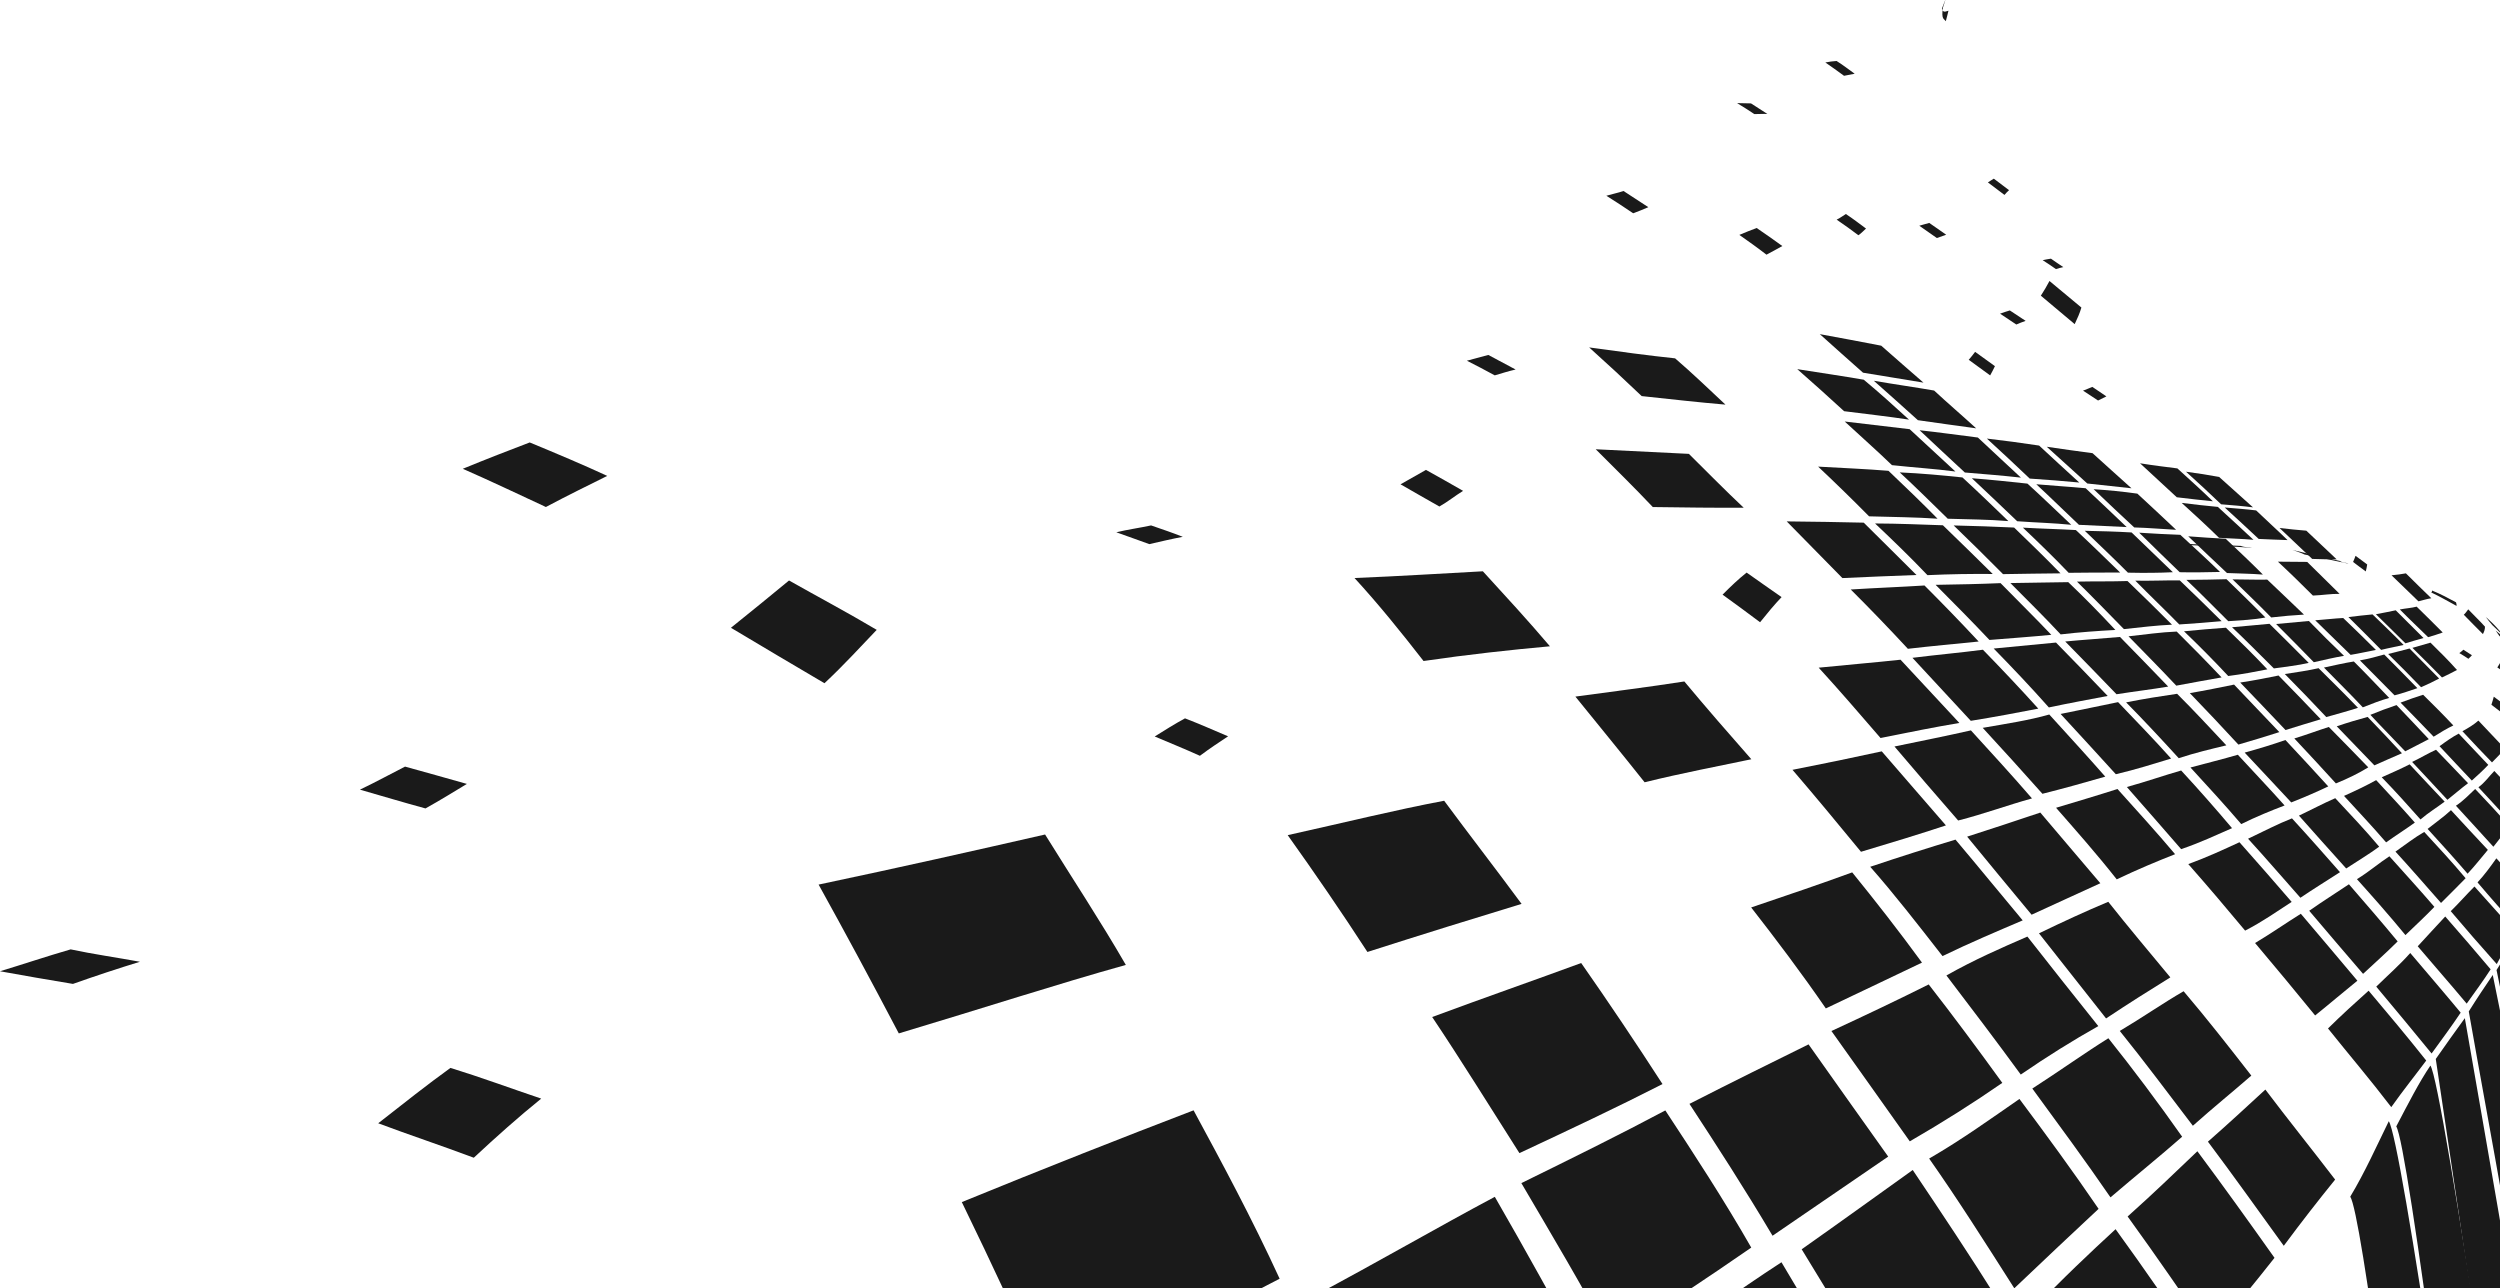 <svg width="458" height="236" viewBox="0 0 458 236" fill="none" xmlns="http://www.w3.org/2000/svg">
<g clip-path="url(#clip0_322_1576)">
<path fill-rule="evenodd" clip-rule="evenodd" d="M356.473 3.889C356.127 3.393 355.626 3.573 355.938 1.425C357.105 -2.095 355.619 2.086 355.757 1.488C355.929 2.526 356.566 2.021 356.956 1.965C356.836 2.43 356.675 3.182 356.473 3.889Z" fill="#1A1A1A"/>
<path fill-rule="evenodd" clip-rule="evenodd" d="M430.568 219.229C433.266 214.742 435.467 209.807 437.627 205.405C438.775 207.178 442.067 226.58 446.614 257H436.776C433.796 234.669 431.581 220.821 430.568 219.229Z" fill="#1A1A1A"/>
<path fill-rule="evenodd" clip-rule="evenodd" d="M438.994 206.358C441.175 202.192 443.202 198.225 445.252 195.212C446.368 196.828 450.351 220.609 455.827 257H446.934C442.955 227.129 440.062 208.068 438.994 206.358Z" fill="#1A1A1A"/>
<path fill-rule="evenodd" clip-rule="evenodd" d="M446.233 194.002C448.072 191.382 449.826 188.894 451.559 186.528C453.611 198.4 455.689 210.116 457.683 221.759C459.712 233.582 461.713 245.346 463.662 256.975L463.531 256.998H455.537C452.557 236.307 449.393 215.237 446.233 194V194.002Z" fill="#1A1A1A"/>
<path fill-rule="evenodd" clip-rule="evenodd" d="M452.28 185.297C453.815 182.846 455.279 180.667 456.673 178.614C459.315 191.647 461.953 204.538 464.493 217.181C467.057 229.953 469.574 242.578 472 254.958V255.465C469.696 255.9 467.328 256.332 464.896 256.726C462.913 245.005 460.815 233.1 458.699 221.092C456.62 209.287 454.406 197.368 452.28 185.297Z" fill="#1A1A1A"/>
<path fill-rule="evenodd" clip-rule="evenodd" d="M457.366 177.704C458.679 175.741 459.714 173.76 460.628 171.656C463.844 185.67 467.097 199.561 470.107 213.234L472 221.831V249.532C469.852 238.717 467.621 227.746 465.368 216.661C462.769 203.866 460.082 190.827 457.364 177.706L457.366 177.704Z" fill="#1A1A1A"/>
<path fill-rule="evenodd" clip-rule="evenodd" d="M372.449 239.917C377.849 234.24 382.859 229.534 387.573 225.188C392.899 232.53 397.834 239.657 403.042 247.556C400.714 250.409 398.337 253.613 395.849 257.002H383.126C379.54 251.139 375.983 245.471 372.449 239.917Z" fill="#1A1A1A"/>
<path fill-rule="evenodd" clip-rule="evenodd" d="M389.782 222.86C394.452 218.689 398.566 214.724 402.56 210.908C407.228 217.168 412.019 223.846 416.689 230.433C413.124 234.992 409.188 239.655 405.14 244.806C399.994 237.361 395.065 230.144 389.782 222.86Z" fill="#1A1A1A"/>
<path fill-rule="evenodd" clip-rule="evenodd" d="M404.493 209.153C408.177 205.927 411.708 202.651 415.014 199.609C419.153 205.092 423.446 210.419 427.796 216.102C424.767 219.841 421.679 223.788 418.387 228.229C413.751 221.835 409.064 215.239 404.492 209.153H404.493Z" fill="#1A1A1A"/>
<path fill-rule="evenodd" clip-rule="evenodd" d="M426.49 188.415C429.024 185.903 431.519 183.662 433.929 181.496C437.346 185.542 441.078 189.993 444.484 194.296C442.554 196.893 440.313 199.666 438.079 202.826C434.2 197.745 430.411 193.314 426.49 188.415Z" fill="#1A1A1A"/>
<path fill-rule="evenodd" clip-rule="evenodd" d="M435.33 180.752C437.483 178.643 439.663 176.729 441.557 174.591C444.613 178.197 447.817 181.913 450.795 185.519C449.171 187.955 447.36 190.396 445.469 192.998C442.165 188.946 438.643 184.719 435.33 180.752Z" fill="#1A1A1A"/>
<path fill-rule="evenodd" clip-rule="evenodd" d="M442.929 173.359C444.68 171.422 446.359 169.658 447.966 167.904C450.759 171.084 453.639 174.444 456.286 177.577C455.003 179.587 453.488 181.624 451.9 183.866C448.925 180.298 445.776 176.725 442.927 173.359H442.929Z" fill="#1A1A1A"/>
<path fill-rule="evenodd" clip-rule="evenodd" d="M448.977 166.927C450.507 165.425 451.868 163.861 453.321 162.411C455.74 165.136 458.291 167.928 460.714 170.652C459.694 172.615 458.502 174.544 457.406 176.618C454.597 173.462 451.667 170.116 448.977 166.927Z" fill="#1A1A1A"/>
<path fill-rule="evenodd" clip-rule="evenodd" d="M453.885 161.653C455.164 160.273 456.329 158.672 457.333 157.245C459.585 159.676 461.702 162.07 464.108 164.658C463.119 166.402 462.12 168.051 461.062 169.842C458.697 167.202 456.253 164.463 453.883 161.653H453.885Z" fill="#1A1A1A"/>
<path fill-rule="evenodd" clip-rule="evenodd" d="M457.979 156.122C459.067 154.853 460.002 153.649 460.978 152.406C463.067 154.672 465.128 157.004 466.932 158.99C466.331 160.559 465.514 162.032 464.852 163.719C462.608 161.187 460.28 158.582 457.977 156.122H457.979Z" fill="#1A1A1A"/>
<path fill-rule="evenodd" clip-rule="evenodd" d="M449.942 110.341C448.462 109.545 447.072 108.796 445.548 108.185C445.549 108.404 445.504 108.536 445.366 108.521C446.985 109.28 448.7 110.283 450.046 111.004C450.04 110.71 450.04 110.625 449.942 110.341Z" fill="#1A1A1A"/>
<path fill-rule="evenodd" clip-rule="evenodd" d="M459.923 118.001C459.059 117.1 458.154 116.271 457.205 115.527C457.446 115.863 457.689 116.215 457.883 116.499C458.932 117.432 459.934 118.299 460.894 119.191C460.554 118.817 460.358 118.537 459.923 118.001Z" fill="#1A1A1A"/>
<path fill-rule="evenodd" clip-rule="evenodd" d="M301.055 248.589C310.195 242.434 318.108 236.603 326.366 231.244C331.291 239.604 336.409 247.869 341.579 257.002H305.553C304.067 254.167 302.568 251.363 301.055 248.589Z" fill="#1A1A1A"/>
<path fill-rule="evenodd" clip-rule="evenodd" d="M330.068 228.869C337.331 223.747 344.125 218.841 350.413 214.344C355.686 222.197 360.908 230.021 366.108 238.329C360.004 243.983 353.757 250.277 346.617 256.39C341.142 246.764 335.452 237.779 330.068 228.869Z" fill="#1A1A1A"/>
<path fill-rule="evenodd" clip-rule="evenodd" d="M353.421 212.248C359.446 208.759 364.777 204.912 369.961 201.329C374.744 207.736 379.685 214.453 384.461 221.461C379.598 226.02 374.61 230.673 369.019 236.011C363.692 227.65 358.713 219.774 353.421 212.248Z" fill="#1A1A1A"/>
<path fill-rule="evenodd" clip-rule="evenodd" d="M372.321 199.424C377.315 196.207 381.867 192.946 386.253 190.206C390.642 195.69 395.313 201.907 399.771 208.249C395.689 211.836 391.337 215.338 386.641 219.357C382.045 212.662 377.137 206.008 372.321 199.424Z" fill="#1A1A1A"/>
<path fill-rule="evenodd" clip-rule="evenodd" d="M388.344 188.87C392.521 186.391 396.296 183.751 400.039 181.595C404.202 186.49 408.192 191.58 412.443 197.05C409.101 199.964 405.423 202.936 401.732 206.239C397.319 200.448 392.745 194.314 388.344 188.87Z" fill="#1A1A1A"/>
<path fill-rule="evenodd" clip-rule="evenodd" d="M438.128 105.394C439.099 105.294 439.977 105.19 440.761 105.038C442.369 106.622 443.844 108.099 445.419 109.601C444.633 109.709 443.893 109.966 443.058 110.161C441.436 108.629 439.87 107.037 438.128 105.394Z" fill="#1A1A1A"/>
<path fill-rule="evenodd" clip-rule="evenodd" d="M413.129 172.762C416.085 170.994 418.761 169.121 421.512 167.402C424.92 171.454 428.429 175.526 431.873 179.666C429.418 181.644 426.872 183.832 424.132 186.031C420.505 181.568 416.867 177.202 413.129 172.762Z" fill="#1A1A1A"/>
<path fill-rule="evenodd" clip-rule="evenodd" d="M423.047 166.852C425.498 165.131 427.972 163.582 430.323 161.998C433.25 165.373 436.311 168.903 439.249 172.467C437.249 174.463 435.125 176.353 432.914 178.41C429.668 174.656 426.362 170.747 423.047 166.852Z" fill="#1A1A1A"/>
<path fill-rule="evenodd" clip-rule="evenodd" d="M431.788 161.061C433.996 159.719 435.774 158.15 437.738 156.872C440.527 159.985 443.341 163.065 445.979 166.137C444.372 167.819 442.588 169.463 440.676 171.306C437.636 167.601 434.669 164.268 431.79 161.061H431.788Z" fill="#1A1A1A"/>
<path fill-rule="evenodd" clip-rule="evenodd" d="M438.848 156.018C440.688 154.728 442.359 153.421 444.116 152.412C446.552 155.052 449.113 157.8 451.702 160.889C450.301 162.345 448.833 163.766 447.195 165.42C444.504 162.372 441.637 159.06 438.848 156.018Z" fill="#1A1A1A"/>
<path fill-rule="evenodd" clip-rule="evenodd" d="M444.737 151.857C446.275 150.635 447.752 149.606 449.019 148.421C451.251 150.839 453.554 153.345 455.776 155.7C454.617 157.069 453.448 158.582 452.062 160.064C449.632 157.22 447.175 154.539 444.737 151.856V151.857Z" fill="#1A1A1A"/>
<path fill-rule="evenodd" clip-rule="evenodd" d="M449.925 147.61C451.276 146.729 452.367 145.554 453.452 144.544C455.581 146.762 457.729 149.095 459.845 151.469C458.711 152.498 457.829 153.873 456.785 155.124C454.561 152.656 452.155 150.048 449.925 147.612V147.61Z" fill="#1A1A1A"/>
<path fill-rule="evenodd" clip-rule="evenodd" d="M454.047 144.227C455.225 143.369 455.994 142.226 456.959 141.245C458.781 143.141 460.667 145.16 462.412 147.085C461.552 148.161 460.792 149.364 459.924 150.606C457.966 148.473 456.023 146.336 454.047 144.227Z" fill="#1A1A1A"/>
<path fill-rule="evenodd" clip-rule="evenodd" d="M457.418 114.991C456.748 114.252 456.039 113.597 455.38 113.01C455.808 113.564 456.191 114.09 456.618 114.545C457.425 115.294 458.236 116.105 458.951 116.753C458.374 116.109 457.944 115.621 457.416 114.991H457.418Z" fill="#1A1A1A"/>
<path fill-rule="evenodd" clip-rule="evenodd" d="M149.97 162.056C164.871 158.917 178.564 155.824 191.46 152.881C196.43 160.9 201.503 168.558 206.254 176.776C193.744 180.259 179.943 184.748 164.661 189.32C159.689 179.856 154.87 170.904 149.968 162.056H149.97Z" fill="#1A1A1A"/>
<path fill-rule="evenodd" clip-rule="evenodd" d="M235.906 153C246.309 150.693 255.461 148.418 264.57 146.697C269.038 152.749 273.903 159.019 278.753 165.591C269.865 168.293 260.537 171.193 250.511 174.401C245.841 167.193 240.756 159.79 235.906 152.999V153Z" fill="#1A1A1A"/>
<path fill-rule="evenodd" clip-rule="evenodd" d="M248.144 105.892C256.43 105.56 264.181 105.058 271.661 104.661C275.869 109.258 279.988 113.741 283.947 118.4C276.693 119.059 268.988 119.897 260.792 121.096C256.702 115.845 252.619 110.76 248.144 105.892Z" fill="#1A1A1A"/>
<path fill-rule="evenodd" clip-rule="evenodd" d="M240.4 237.598C252.594 231.11 263.338 224.855 273.849 219.258C279.364 228.803 285.012 239.068 290.634 249.313C287.193 251.859 283.691 254.413 280.1 257H249.865C246.662 250.37 243.514 243.925 240.4 237.598Z" fill="#1A1A1A"/>
<path fill-rule="evenodd" clip-rule="evenodd" d="M278.713 216.746C288.23 212.073 297.016 207.732 305.087 203.429C310.288 211.329 315.827 219.808 320.83 228.557C312.968 234.007 304.51 239.599 295.21 245.622C289.838 235.532 284.229 226.159 278.713 216.746Z" fill="#1A1A1A"/>
<path fill-rule="evenodd" clip-rule="evenodd" d="M309.505 202.23C317.368 198.207 324.534 194.69 331.327 191.329C336.011 197.989 340.952 204.879 345.918 211.887C339.395 216.333 332.253 221.233 324.731 226.388C319.571 217.692 314.593 210 309.505 202.228V202.23Z" fill="#1A1A1A"/>
<path fill-rule="evenodd" clip-rule="evenodd" d="M335.517 188.879C341.795 185.983 347.723 183.159 353.338 180.349C357.818 186.093 362.318 192.155 366.823 198.382C361.508 202.064 355.947 205.582 349.875 209.094C345.17 202.434 340.305 195.62 335.517 188.881V188.879Z" fill="#1A1A1A"/>
<path fill-rule="evenodd" clip-rule="evenodd" d="M356.584 178.704C361.687 175.819 366.571 173.69 371.418 171.581C375.635 176.951 379.963 182.438 384.41 187.984C379.827 190.557 375.034 193.543 370.204 196.86C365.729 190.723 361.055 184.571 356.584 178.704Z" fill="#1A1A1A"/>
<path fill-rule="evenodd" clip-rule="evenodd" d="M373.539 170.99C377.845 168.905 382.097 166.944 386.236 165.208C389.901 169.835 393.779 174.445 397.605 179.056C393.848 181.384 389.868 183.89 385.833 186.577C381.681 181.297 377.489 176.014 373.541 170.99H373.539Z" fill="#1A1A1A"/>
<path fill-rule="evenodd" clip-rule="evenodd" d="M400.893 158.302C404.313 157.06 407.3 155.667 410.267 154.297C413.459 157.894 416.777 161.671 419.835 165.23C417.14 166.969 414.52 168.842 411.305 170.49C407.933 166.433 404.449 162.334 400.893 158.3V158.302Z" fill="#1A1A1A"/>
<path fill-rule="evenodd" clip-rule="evenodd" d="M411.844 153.654C414.725 152.289 417.327 150.929 419.888 149.923C422.86 153.15 425.611 156.292 428.687 159.781C426.342 161.306 423.929 162.78 421.434 164.468C418.166 160.804 415.096 157.198 411.844 153.654Z" fill="#1A1A1A"/>
<path fill-rule="evenodd" clip-rule="evenodd" d="M421.164 149.422C423.499 148.322 425.619 147.181 427.818 146.227C430.611 149.217 433.385 152.152 435.869 155.113C434.056 156.449 431.924 157.729 429.823 159.104C426.84 155.801 423.986 152.601 421.166 149.422H421.164Z" fill="#1A1A1A"/>
<path fill-rule="evenodd" clip-rule="evenodd" d="M429.42 145.81C431.55 144.853 433.461 143.952 435.312 142.919C437.526 145.312 440.153 148.123 442.401 150.696C440.797 151.857 438.976 153.013 437.134 154.322C434.644 151.431 431.97 148.584 429.42 145.81Z" fill="#1A1A1A"/>
<path fill-rule="evenodd" clip-rule="evenodd" d="M436.335 142.397C438.114 141.606 439.886 140.825 441.447 140.028C443.617 142.332 445.704 144.611 447.861 146.863C446.495 147.896 444.918 148.849 443.43 150.124C441.08 147.47 438.799 144.934 436.335 142.399V142.397Z" fill="#1A1A1A"/>
<path fill-rule="evenodd" clip-rule="evenodd" d="M441.902 139.588C443.453 138.849 444.796 138.024 446.278 137.356C448.156 139.281 450.145 141.399 452.148 143.479C450.911 144.407 449.715 145.454 448.363 146.522C446.258 144.205 444.072 141.939 441.902 139.588Z" fill="#1A1A1A"/>
<path fill-rule="evenodd" clip-rule="evenodd" d="M446.92 136.706C448.099 135.834 449.269 135.014 450.436 134.398C452.36 136.417 454.1 138.252 455.853 140.122C454.936 141.108 453.915 142.024 452.837 142.999C450.834 140.846 448.847 138.795 446.92 136.704V136.706Z" fill="#1A1A1A"/>
<path fill-rule="evenodd" clip-rule="evenodd" d="M451.115 133.958C452.176 133.38 453.183 132.773 454.042 132.015C455.671 133.739 457.159 135.299 458.908 137.166C458.153 138.006 457.393 138.826 456.531 139.673C454.78 137.852 453.042 136.061 451.115 133.958Z" fill="#1A1A1A"/>
<path fill-rule="evenodd" clip-rule="evenodd" d="M288.613 127.616C295.548 126.663 302.157 125.848 308.571 124.844C312.572 129.646 316.602 134.276 320.845 139.095C314.732 140.384 308.225 141.601 301.293 143.313C297.036 137.943 292.768 132.773 288.611 127.616H288.613Z" fill="#1A1A1A"/>
<path fill-rule="evenodd" clip-rule="evenodd" d="M417.311 102.896C419.199 102.911 420.988 102.915 422.679 102.943C424.66 104.93 426.704 106.867 428.614 108.796C426.963 108.767 425.531 109.043 423.724 109.108C421.637 107.022 419.516 104.942 417.31 102.895L417.311 102.896Z" fill="#1A1A1A"/>
<path fill-rule="evenodd" clip-rule="evenodd" d="M417.609 96.726C419.32 96.934 420.942 97.091 422.514 97.219C424.437 99.025 426.275 100.76 428.075 102.465C426.629 102.474 425.136 102.456 423.595 102.394C421.664 100.556 419.612 98.617 417.609 96.726Z" fill="#1A1A1A"/>
<path fill-rule="evenodd" clip-rule="evenodd" d="M292.334 82.304C298.315 82.617 303.994 82.891 309.403 83.148C312.739 86.456 316.039 89.811 319.443 93.014C314.032 93.046 308.618 92.971 302.793 92.891C299.414 89.309 295.838 85.806 292.336 82.304H292.334Z" fill="#1A1A1A"/>
<path fill-rule="evenodd" clip-rule="evenodd" d="M176.202 220.224C191.422 214.002 205.38 208.5 218.662 203.413C223.837 212.976 229.377 223.252 234.429 234.261C221.389 241.076 207.731 247.995 192.462 255.398C187.299 243.436 181.723 231.583 176.204 220.224H176.202Z" fill="#1A1A1A"/>
<path fill-rule="evenodd" clip-rule="evenodd" d="M262.376 186.32C272.006 182.742 281.173 179.558 289.672 176.425C294.622 183.505 299.667 191.012 304.573 198.601C296.45 202.757 287.502 206.979 278.358 211.25C273.031 202.889 267.714 194.283 262.378 186.322L262.376 186.32Z" fill="#1A1A1A"/>
<path fill-rule="evenodd" clip-rule="evenodd" d="M320.816 166.245C327.469 163.993 333.541 161.937 339.322 159.819C343.514 164.979 347.899 170.586 352.107 176.35C346.602 179.008 340.576 181.828 334.492 184.742C330.093 178.339 325.356 172.065 320.814 166.245H320.816Z" fill="#1A1A1A"/>
<path fill-rule="evenodd" clip-rule="evenodd" d="M342.624 158.795C348.135 156.946 353.298 155.312 358.246 153.818C362.39 158.71 366.413 163.676 370.558 168.614C365.851 170.624 361.055 172.643 355.867 175.154C351.372 169.387 347.066 163.833 342.624 158.795Z" fill="#1A1A1A"/>
<path fill-rule="evenodd" clip-rule="evenodd" d="M360.378 153.275C364.966 151.796 369.417 150.341 373.784 148.862C377.422 153.174 381.062 157.412 384.782 161.809C380.759 163.609 376.512 165.629 372.189 167.576C368.143 162.699 364.147 157.879 360.38 153.273L360.378 153.275Z" fill="#1A1A1A"/>
<path fill-rule="evenodd" clip-rule="evenodd" d="M376.669 147.986C380.583 146.807 384.417 145.673 387.92 144.544C391.578 148.62 395.051 152.412 398.477 156.487C395.192 157.782 391.657 159.25 387.787 161.099C384.136 156.46 380.289 152.114 376.669 147.986Z" fill="#1A1A1A"/>
<path fill-rule="evenodd" clip-rule="evenodd" d="M389.636 144.18C393.194 143.199 396.383 142.076 399.587 141.155C402.726 144.544 405.927 148.188 408.91 151.718C406.016 152.984 403.04 154.391 399.585 155.563C396.377 151.899 392.971 147.932 389.638 144.18H389.636Z" fill="#1A1A1A"/>
<path fill-rule="evenodd" clip-rule="evenodd" d="M401.293 140.606C404.359 139.781 407.246 139.066 409.972 138.27C412.848 141.406 415.807 144.492 418.538 147.563C416.043 148.511 413.309 149.629 410.594 150.971C407.558 147.415 404.434 144.033 401.293 140.606Z" fill="#1A1A1A"/>
<path fill-rule="evenodd" clip-rule="evenodd" d="M411.227 137.876C413.825 137.161 416.311 136.403 418.69 135.572C421.348 138.434 424.032 141.287 426.538 144.07C424.444 145.073 422.132 146.07 419.759 147.004C416.919 143.999 414.112 140.91 411.225 137.876H411.227Z" fill="#1A1A1A"/>
<path fill-rule="evenodd" clip-rule="evenodd" d="M420.322 135.285C422.623 134.588 424.666 133.802 426.64 133.181C429.084 135.631 431.49 138.143 433.869 140.579C432.118 141.664 430.111 142.645 427.939 143.522C425.379 140.716 422.889 138.011 420.32 135.285H420.322Z" fill="#1A1A1A"/>
<path fill-rule="evenodd" clip-rule="evenodd" d="M428.092 133.062C430.004 132.403 431.906 131.849 433.75 131.341C435.766 133.45 437.99 135.754 440.035 137.995C438.378 138.678 436.762 139.454 434.987 140.213C432.755 137.871 430.44 135.516 428.092 133.06V133.062Z" fill="#1A1A1A"/>
<path fill-rule="evenodd" clip-rule="evenodd" d="M434.252 130.957C435.843 130.307 437.422 129.705 439.044 129.171C440.971 131.166 443.052 133.398 444.954 135.413C443.521 136.134 442.131 136.901 440.634 137.641C438.54 135.424 436.36 133.243 434.25 130.959L434.252 130.957Z" fill="#1A1A1A"/>
<path fill-rule="evenodd" clip-rule="evenodd" d="M439.782 128.721C441.247 128.176 442.56 127.694 443.918 127.28C445.799 129.142 447.643 130.962 449.45 132.901C448.238 133.485 447.068 134.191 445.843 134.963C443.841 132.912 441.855 130.789 439.784 128.721H439.782Z" fill="#1A1A1A"/>
<path fill-rule="evenodd" clip-rule="evenodd" d="M333.182 122.318C338.379 121.787 343.382 121.385 348.179 120.859C351.727 124.678 355.345 128.589 358.954 132.446C354.325 133.223 349.704 134.153 344.514 135.204C340.729 130.825 336.984 126.469 333.182 122.318Z" fill="#1A1A1A"/>
<path fill-rule="evenodd" clip-rule="evenodd" d="M350.359 120.513C354.882 119.944 359.302 119.559 363.273 119.03C366.749 122.598 370.188 126.247 373.416 129.821C369.486 130.583 365.43 131.352 361.05 132.053C357.573 128.31 353.908 124.319 350.359 120.513Z" fill="#1A1A1A"/>
<path fill-rule="evenodd" clip-rule="evenodd" d="M365.243 118.812C369.369 118.414 373.069 118.062 376.658 117.717C379.766 120.874 383.027 124.258 386.13 127.499C382.679 128.149 379.109 128.806 375.351 129.602C372.082 125.915 368.632 122.275 365.243 118.812Z" fill="#1A1A1A"/>
<path fill-rule="evenodd" clip-rule="evenodd" d="M378.351 117.522C381.864 117.186 385.199 116.982 388.383 116.688C391.299 119.631 394.4 122.887 397.215 125.783C394.183 126.294 391.004 126.673 387.747 127.186C384.772 124.082 381.457 120.699 378.349 117.522H378.351Z" fill="#1A1A1A"/>
<path fill-rule="evenodd" clip-rule="evenodd" d="M389.943 116.574C393.017 116.233 395.889 115.816 398.772 115.702C401.482 118.398 404.256 121.204 406.994 124.104C404.41 124.55 401.659 125.061 398.693 125.612C395.838 122.564 392.812 119.512 389.943 116.574Z" fill="#1A1A1A"/>
<path fill-rule="evenodd" clip-rule="evenodd" d="M400.108 115.655C402.793 115.399 405.27 115.162 407.783 114.996C410.427 117.551 413.084 120.18 415.381 122.622C413.178 123.062 410.819 123.517 408.213 123.844C405.562 121.015 402.924 118.342 400.11 115.655H400.108Z" fill="#1A1A1A"/>
<path fill-rule="evenodd" clip-rule="evenodd" d="M408.914 114.911C411.322 114.666 413.668 114.509 415.769 114.281C418.199 116.647 420.591 119.086 422.955 121.443C420.975 121.907 418.705 122.143 416.573 122.457C414.08 119.989 411.611 117.466 408.914 114.913V114.911Z" fill="#1A1A1A"/>
<path fill-rule="evenodd" clip-rule="evenodd" d="M416.98 114.319C419.115 114.13 421.104 113.94 422.989 113.765C425.054 115.903 427.23 118.053 429.422 120.148C427.62 120.451 425.709 120.912 423.889 121.318C421.619 118.958 419.36 116.717 416.98 114.319Z" fill="#1A1A1A"/>
<path fill-rule="evenodd" clip-rule="evenodd" d="M424.145 113.64C425.97 113.512 427.601 113.299 429.273 113.218C431.263 115.108 433.263 117.075 435.271 119.07C433.729 119.355 432.277 119.7 430.634 119.971C428.489 117.871 426.262 115.724 424.145 113.638V113.64Z" fill="#1A1A1A"/>
<path fill-rule="evenodd" clip-rule="evenodd" d="M430.231 113.048C431.803 112.858 433.182 112.689 434.648 112.56C436.551 114.418 438.466 116.219 440.342 118.153C439.053 118.465 437.667 118.692 436.228 119.057C434.265 117.048 432.218 115.023 430.229 113.048H430.231Z" fill="#1A1A1A"/>
<path fill-rule="evenodd" clip-rule="evenodd" d="M435.264 112.526C436.589 112.308 437.721 112.028 438.897 111.806C440.617 113.526 442.392 115.271 443.99 116.887C442.952 117.196 441.769 117.494 440.677 117.858C438.895 116.076 437.028 114.267 435.264 112.526Z" fill="#1A1A1A"/>
<path fill-rule="evenodd" clip-rule="evenodd" d="M439.647 111.654C440.678 111.45 441.799 111.389 442.732 111.138C444.361 112.745 446.002 114.337 447.506 115.872C446.666 116.156 445.822 116.464 444.835 116.73C443.191 115.119 441.413 113.451 439.645 111.654H439.647Z" fill="#1A1A1A"/>
<path fill-rule="evenodd" clip-rule="evenodd" d="M451.365 112.622C451.682 112.351 451.949 111.93 452.176 111.63C453.259 112.777 454.342 113.786 455.246 114.801C455.262 115.3 455.088 115.74 454.869 116.166C453.682 114.991 452.591 113.868 451.367 112.622H451.365Z" fill="#1A1A1A"/>
<path fill-rule="evenodd" clip-rule="evenodd" d="M430.238 103.261C427.647 102.712 425.101 102.162 422.178 101.584C421.49 101.233 420.843 101.073 420.015 100.764C423.118 101.522 425.941 102.124 428.671 102.768C429.309 103.2 429.736 103.001 430.238 103.261Z" fill="#1A1A1A"/>
<path fill-rule="evenodd" clip-rule="evenodd" d="M412.598 100.367C408.929 100.049 405.216 100.058 401.175 99.874C400.417 99.803 399.56 99.74 398.675 99.471C402.895 99.874 406.762 99.783 410.493 100.007C411.371 100.334 412.041 100.217 412.598 100.368V100.367Z" fill="#1A1A1A"/>
<path fill-rule="evenodd" clip-rule="evenodd" d="M339.052 107.996C343.731 107.698 348.375 107.532 352.568 107.261C355.929 110.625 359.249 114.046 362.49 117.53C358.344 117.947 353.926 118.349 349.525 118.86C346.056 115.112 342.467 111.392 339.054 107.994L339.052 107.996Z" fill="#1A1A1A"/>
<path fill-rule="evenodd" clip-rule="evenodd" d="M354.608 107.143C358.796 107.077 362.771 106.992 366.504 106.831C369.532 109.94 372.864 113.196 375.798 116.3C372.267 116.647 368.431 116.916 364.47 117.239C361.262 113.85 357.881 110.424 354.608 107.145V107.143Z" fill="#1A1A1A"/>
<path fill-rule="evenodd" clip-rule="evenodd" d="M368.302 106.817C372 106.726 375.475 106.732 378.903 106.65C381.813 109.422 384.716 112.371 387.536 115.408C384.317 115.583 380.987 115.816 377.516 116.222C374.627 113.133 371.341 109.863 368.3 106.815L368.302 106.817Z" fill="#1A1A1A"/>
<path fill-rule="evenodd" clip-rule="evenodd" d="M380.5 106.551C383.764 106.484 386.807 106.542 389.761 106.446C392.554 109.124 395.27 111.793 397.91 114.442C395.128 114.565 392.218 114.915 389.101 115.253C386.259 112.353 383.357 109.357 380.5 106.551Z" fill="#1A1A1A"/>
<path fill-rule="evenodd" clip-rule="evenodd" d="M391.185 106.38C394.112 106.436 396.66 106.298 399.329 106.324C401.96 108.864 404.518 111.309 406.997 113.797C404.535 114.019 401.965 114.229 399.244 114.399C396.605 111.703 393.921 109.153 391.185 106.38Z" fill="#1A1A1A"/>
<path fill-rule="evenodd" clip-rule="evenodd" d="M400.55 106.233C403.163 106.204 405.531 106.195 407.896 106.11C410.32 108.451 412.664 110.764 415.02 113.124C412.907 113.532 410.616 113.635 408.217 113.801C405.644 111.246 403.229 108.777 400.549 106.233H400.55Z" fill="#1A1A1A"/>
<path fill-rule="evenodd" clip-rule="evenodd" d="M408.999 106.138C411.206 106.138 413.449 106.237 415.361 106.185C417.575 108.256 419.843 110.473 422.084 112.596C420.159 112.71 418.177 112.871 416.085 113.118C413.822 110.773 411.378 108.474 408.999 106.138Z" fill="#1A1A1A"/>
<path fill-rule="evenodd" clip-rule="evenodd" d="M327.326 95.518C332.249 95.571 336.999 95.641 341.438 95.751C344.677 98.998 347.907 102.12 351.097 105.34C346.731 105.486 342.138 105.704 337.527 105.903C334.071 102.411 330.603 98.87 327.326 95.52V95.518Z" fill="#1A1A1A"/>
<path fill-rule="evenodd" clip-rule="evenodd" d="M343.511 95.898C347.844 95.912 352.037 96.102 355.938 96.23C359.005 99.211 362.093 102.192 365.067 105.153C361.273 105.116 357.207 105.177 353.11 105.367C349.978 102.073 346.777 98.987 343.511 95.898Z" fill="#1A1A1A"/>
<path fill-rule="evenodd" clip-rule="evenodd" d="M357.91 96.262C361.752 96.338 365.472 96.49 368.984 96.647C371.784 99.339 374.635 102.116 377.489 105.036C374.123 105.06 370.594 105.126 366.954 105.182C363.987 102.178 360.899 99.141 357.912 96.262H357.91Z" fill="#1A1A1A"/>
<path fill-rule="evenodd" clip-rule="evenodd" d="M370.597 96.665C374.092 96.864 377.11 96.925 380.298 97.106C383.129 99.737 385.698 102.263 388.418 104.892C385.38 104.906 382.29 104.874 378.981 104.939C376.306 102.143 373.45 99.366 370.597 96.665Z" fill="#1A1A1A"/>
<path fill-rule="evenodd" clip-rule="evenodd" d="M381.933 97.243C384.837 97.299 387.68 97.38 390.509 97.546C393.129 100.072 395.637 102.47 398.068 104.83C395.533 104.958 392.806 104.977 389.838 104.912C387.212 102.272 384.584 99.798 381.933 97.243Z" fill="#1A1A1A"/>
<path fill-rule="evenodd" clip-rule="evenodd" d="M391.898 97.59C394.665 97.779 397.099 97.884 399.434 97.978C401.907 100.257 404.437 102.555 406.703 104.783C404.391 104.821 401.974 104.897 399.323 104.83C396.89 102.479 394.426 100.087 391.898 97.59Z" fill="#1A1A1A"/>
<path fill-rule="evenodd" clip-rule="evenodd" d="M400.89 98.252C403.35 98.456 405.528 98.57 407.747 98.702C410.01 100.843 412.376 103.052 414.562 105.262C412.474 105.101 410.277 105.072 407.983 104.978C405.709 102.84 403.448 100.704 400.89 98.254V98.252Z" fill="#1A1A1A"/>
<path fill-rule="evenodd" clip-rule="evenodd" d="M333.076 85.484C337.582 85.741 341.846 85.916 345.969 86.252C349.024 89.166 351.975 91.987 354.958 95.024C350.89 94.749 346.822 94.72 342.412 94.592C339.416 91.549 336.288 88.512 333.078 85.484H333.076Z" fill="#1A1A1A"/>
<path fill-rule="evenodd" clip-rule="evenodd" d="M348.032 86.542C352.067 86.727 355.776 87.073 359.518 87.467C362.361 90.083 365.116 92.75 367.936 95.466C364.301 95.163 360.763 95.154 356.832 95.031C353.871 92.135 350.895 89.188 348.032 86.542Z" fill="#1A1A1A"/>
<path fill-rule="evenodd" clip-rule="evenodd" d="M361.246 87.613C364.799 87.888 368.092 88.238 371.427 88.599C374.127 91.044 376.735 93.59 379.451 96.143C376.236 95.816 373.078 95.749 369.547 95.49C366.9 92.931 364.086 90.291 361.246 87.613Z" fill="#1A1A1A"/>
<path fill-rule="evenodd" clip-rule="evenodd" d="M373.051 88.716C376.193 88.996 379.153 89.166 382.091 89.446C384.627 91.815 387.09 94.157 389.606 96.558C386.779 96.412 383.99 96.288 380.86 96.147C378.186 93.626 375.707 91.176 373.051 88.716Z" fill="#1A1A1A"/>
<path fill-rule="evenodd" clip-rule="evenodd" d="M383.551 89.623C386.204 89.798 388.846 90.049 391.564 90.434C393.951 92.613 396.34 94.885 398.661 97.059C396.19 96.939 393.628 96.694 390.993 96.627C388.425 94.224 385.956 91.945 383.551 89.623Z" fill="#1A1A1A"/>
<path fill-rule="evenodd" clip-rule="evenodd" d="M399.685 92.129C402.018 92.418 404.254 92.683 406.306 92.864C408.415 94.802 410.665 96.855 412.835 98.893C410.772 98.709 408.647 98.66 406.528 98.528C404.374 96.414 402.046 94.278 399.685 92.131V92.129Z" fill="#1A1A1A"/>
<path fill-rule="evenodd" clip-rule="evenodd" d="M407.566 92.972C409.565 93.148 411.473 93.276 413.323 93.509C415.261 95.376 417.216 97.12 419.079 98.944C417.442 98.92 415.573 98.787 413.79 98.731C411.797 96.873 409.636 94.849 407.566 92.972Z" fill="#1A1A1A"/>
<path fill-rule="evenodd" clip-rule="evenodd" d="M337.95 77.22C342.004 77.698 345.913 78.159 349.852 78.628C352.643 81.225 355.366 83.742 358.233 86.382C354.368 85.88 350.741 85.661 346.606 85.215C343.781 82.481 340.845 79.907 337.95 77.22Z" fill="#1A1A1A"/>
<path fill-rule="evenodd" clip-rule="evenodd" d="M351.663 78.818C355.272 79.211 358.898 79.722 362.344 80.154C364.9 82.566 367.564 85.002 370.233 87.499C366.858 87.126 363.599 86.864 359.958 86.561C357.096 83.879 354.363 81.385 351.663 78.816V78.818Z" fill="#1A1A1A"/>
<path fill-rule="evenodd" clip-rule="evenodd" d="M363.993 80.347C367.197 80.712 370.34 81.144 373.562 81.627C376.018 83.931 378.364 86.04 380.928 88.4C377.994 88.121 374.998 87.884 371.846 87.675C369.228 85.163 366.52 82.669 363.993 80.347Z" fill="#1A1A1A"/>
<path fill-rule="evenodd" clip-rule="evenodd" d="M374.966 81.846C377.811 82.281 380.654 82.657 383.354 83.021C385.7 85.174 388.154 87.333 390.485 89.453C387.807 89.179 385.171 88.89 382.391 88.576C379.819 86.248 377.386 84.045 374.966 81.846Z" fill="#1A1A1A"/>
<path fill-rule="evenodd" clip-rule="evenodd" d="M392.056 84.874C394.504 85.268 396.771 85.538 398.899 85.813C401.098 87.826 403.317 89.809 405.402 91.837C403.308 91.618 401.165 91.401 398.788 91.098C396.576 89.041 394.374 87.023 392.056 84.876V84.874Z" fill="#1A1A1A"/>
<path fill-rule="evenodd" clip-rule="evenodd" d="M400.478 86.418C402.645 86.707 404.575 87.01 406.544 87.375C408.591 89.199 410.6 91.004 412.75 92.947C410.903 92.705 408.905 92.553 406.907 92.387C404.815 90.387 402.688 88.406 400.476 86.416L400.478 86.418Z" fill="#1A1A1A"/>
<path fill-rule="evenodd" clip-rule="evenodd" d="M329.253 67.626C333.527 68.296 337.562 68.894 341.442 69.564C344.229 71.882 346.873 74.266 349.732 76.877C345.822 76.279 341.874 75.853 337.84 75.331C334.964 72.673 332.124 70.15 329.255 67.624L329.253 67.626Z" fill="#1A1A1A"/>
<path fill-rule="evenodd" clip-rule="evenodd" d="M343.284 69.757C347.103 70.414 350.75 70.927 354.329 71.546C356.807 73.845 359.404 76.062 362.035 78.471C358.564 77.969 354.98 77.528 351.357 76.978C348.702 74.565 346.049 72.214 343.284 69.757Z" fill="#1A1A1A"/>
<path fill-rule="evenodd" clip-rule="evenodd" d="M333.391 61.214C337.276 61.899 340.999 62.65 344.639 63.329C347.258 65.645 349.818 67.868 352.382 70.098C348.947 69.51 345.218 68.941 341.306 68.276C338.722 65.978 336.026 63.601 333.389 61.214H333.391Z" fill="#1A1A1A"/>
<path fill-rule="evenodd" clip-rule="evenodd" d="M291.134 63.647C296.722 64.418 301.926 65.134 306.877 65.649C310.17 68.486 313.186 71.396 316.104 74.127C311.299 73.724 306.182 73.146 300.756 72.563C297.67 69.618 294.46 66.633 291.135 63.648L291.134 63.647Z" fill="#1A1A1A"/>
<path fill-rule="evenodd" clip-rule="evenodd" d="M441.951 118.687C443.138 118.36 444.225 118.014 445.262 117.734C446.874 119.326 448.54 120.951 450.118 122.739C449.316 123.156 448.371 123.658 447.373 124.113C445.649 122.374 443.794 120.473 441.951 118.687Z" fill="#1A1A1A"/>
<path fill-rule="evenodd" clip-rule="evenodd" d="M437.506 119.81C438.897 119.483 440.187 119.128 441.427 118.806C443.319 120.72 445.127 122.56 446.849 124.308C445.847 124.857 444.744 125.37 443.539 125.895C441.579 123.862 439.536 121.782 437.506 119.81Z" fill="#1A1A1A"/>
<path fill-rule="evenodd" clip-rule="evenodd" d="M432.34 120.982C433.937 120.699 435.388 120.305 436.787 119.906C438.91 122.053 440.953 124.086 442.862 126.072C441.556 126.495 440.242 126.991 438.683 127.385C436.588 125.243 434.408 123.091 432.338 120.982H432.34Z" fill="#1A1A1A"/>
<path fill-rule="evenodd" clip-rule="evenodd" d="M425.743 122.298C427.611 121.896 429.423 121.47 431.223 121.184C433.341 123.284 435.56 125.639 437.703 127.862C436.083 128.302 434.502 128.947 432.867 129.586C430.541 127.083 428.084 124.705 425.743 122.297V122.298Z" fill="#1A1A1A"/>
<path fill-rule="evenodd" clip-rule="evenodd" d="M418.578 123.483C420.761 123.156 422.933 122.829 424.762 122.412C427.15 124.781 429.605 127.19 431.979 129.673C430.133 130.274 428.186 130.796 426.176 131.365C423.77 128.786 421.236 126.181 418.578 123.483Z" fill="#1A1A1A"/>
<path fill-rule="evenodd" clip-rule="evenodd" d="M410.405 125.043C412.919 124.655 415.227 124.218 417.429 123.754C420.18 126.545 422.757 129.227 425.163 131.767C423.142 132.345 420.953 133.066 418.707 133.743C415.885 130.762 413.276 128.023 410.405 125.041V125.043Z" fill="#1A1A1A"/>
<path fill-rule="evenodd" clip-rule="evenodd" d="M401.178 126.98C404.036 126.493 406.691 125.942 409.28 125.417C412.049 128.36 414.804 131.193 417.576 134.122C415.203 134.895 412.668 135.648 410.071 136.406C407.135 133.206 404.078 130 401.178 126.98Z" fill="#1A1A1A"/>
<path fill-rule="evenodd" clip-rule="evenodd" d="M389.505 128.672C392.786 128.019 395.926 127.529 398.848 127.103C401.846 130.09 404.887 133.358 407.866 136.549C405.103 137.208 402.12 137.917 399.144 138.9C395.867 135.303 392.747 131.962 389.503 128.672H389.505Z" fill="#1A1A1A"/>
<path fill-rule="evenodd" clip-rule="evenodd" d="M377.502 130.796C381.198 130.075 384.838 129.261 388.032 128.631C391.305 132.067 394.619 135.455 397.747 138.967C394.595 139.929 391.26 140.98 387.62 141.839C384.285 138.132 380.923 134.535 377.502 130.798V130.796Z" fill="#1A1A1A"/>
<path fill-rule="evenodd" clip-rule="evenodd" d="M363.234 133.342C367.515 132.598 371.761 131.953 375.428 130.897C378.881 134.703 382.41 138.542 385.686 142.28C382.046 143.333 378.222 144.403 374.174 145.422C370.472 141.271 366.929 137.341 363.232 133.342H363.234Z" fill="#1A1A1A"/>
<path fill-rule="evenodd" clip-rule="evenodd" d="M347.068 136.758C352.098 135.72 356.723 134.792 361.071 133.806C364.804 137.905 368.574 142 372.258 146.27C367.721 147.525 363.537 149.091 358.736 150.317C354.769 145.758 350.848 141.218 347.068 136.758Z" fill="#1A1A1A"/>
<path fill-rule="evenodd" clip-rule="evenodd" d="M328.384 141.032C334.267 139.88 339.48 138.791 344.737 137.648C348.66 142.15 352.574 146.733 356.493 151.213C351.585 152.834 346.386 154.421 340.932 156.046C336.617 150.79 332.516 145.848 328.384 141.032Z" fill="#1A1A1A"/>
<path fill-rule="evenodd" clip-rule="evenodd" d="M133.908 115.011C137.611 112.053 141.237 109.068 144.55 106.344C149.903 109.372 155.232 112.192 160.614 115.39C157.611 118.523 154.637 121.807 151.043 125.168C145.24 121.741 139.44 118.333 133.91 115.011H133.908Z" fill="#1A1A1A"/>
<path fill-rule="evenodd" clip-rule="evenodd" d="M315.574 108.94C317.047 107.458 318.486 106.078 319.983 104.897C322.068 106.356 324.24 107.911 326.385 109.39C325.053 110.793 323.795 112.3 322.444 113.996C320.135 112.271 317.833 110.56 315.572 108.94H315.574Z" fill="#1A1A1A"/>
<path fill-rule="evenodd" clip-rule="evenodd" d="M373.882 54.172C374.455 53.298 374.982 52.388 375.466 51.476C377.342 53.027 379.346 54.707 381.312 56.343C381.006 57.392 380.572 58.35 380.082 59.378C378.025 57.65 375.932 55.893 373.884 54.172H373.882Z" fill="#1A1A1A"/>
<path fill-rule="evenodd" clip-rule="evenodd" d="M69.288 205.784C73.917 202.163 78.283 198.695 82.524 195.641C88.045 197.339 93.463 199.348 99.148 201.266C95.026 204.603 90.968 208.209 86.799 212.095C80.869 209.866 74.803 207.859 69.286 205.782L69.288 205.784Z" fill="#1A1A1A"/>
<path fill-rule="evenodd" clip-rule="evenodd" d="M360.669 65.916C361.124 65.416 361.483 64.928 361.841 64.459C363.06 65.344 364.287 66.212 365.472 67.079C365.198 67.615 364.915 68.246 364.597 68.773C363.285 67.825 362.022 66.884 360.669 65.914V65.916Z" fill="#1A1A1A"/>
<path fill-rule="evenodd" clip-rule="evenodd" d="M318.651 43.033C319.75 42.565 320.792 42.152 321.823 41.771C323.378 42.827 324.931 43.919 326.521 45.072C325.653 45.593 324.701 46.057 323.617 46.657C321.999 45.395 320.324 44.216 318.651 43.035V43.033Z" fill="#1A1A1A"/>
<path fill-rule="evenodd" clip-rule="evenodd" d="M84.781 85.883C89.139 84.092 93.191 82.528 97.042 81.055C102.021 83.117 106.735 85.092 111.246 87.187C107.768 88.922 104.104 90.699 100.005 92.884C94.743 90.434 89.629 88.003 84.781 85.883Z" fill="#1A1A1A"/>
<path fill-rule="evenodd" clip-rule="evenodd" d="M336.475 40.241C337.139 39.929 337.637 39.519 338.163 39.21C339.429 40.037 340.636 40.971 341.855 41.872C341.409 42.267 340.997 42.735 340.458 43.096C339.244 42.17 337.862 41.189 336.475 40.241Z" fill="#1A1A1A"/>
<path fill-rule="evenodd" clip-rule="evenodd" d="M364.183 33.419C364.535 33.163 364.92 32.966 365.267 32.73C366.179 33.436 367.179 34.165 368.056 34.839C367.753 35.113 367.49 35.391 367.219 35.709C366.219 34.956 365.181 34.189 364.183 33.419Z" fill="#1A1A1A"/>
<path fill-rule="evenodd" clip-rule="evenodd" d="M431.084 102.949C431.233 102.57 431.429 102.19 431.531 101.826C432.26 102.324 432.94 102.893 433.67 103.413C433.614 103.853 433.512 104.271 433.41 104.688C432.588 104.104 431.857 103.527 431.084 102.949Z" fill="#1A1A1A"/>
<path fill-rule="evenodd" clip-rule="evenodd" d="M65.941 144.664C69.043 143.181 71.555 141.782 74.204 140.442C78.094 141.542 81.82 142.536 85.532 143.613C83.255 144.987 80.677 146.588 77.948 148.105C73.881 147 69.898 145.798 65.941 144.664Z" fill="#1A1A1A"/>
<path fill-rule="evenodd" clip-rule="evenodd" d="M294.282 35.861C295.371 35.539 296.483 35.319 297.425 34.99C298.94 35.978 300.54 37.004 301.974 37.955C301.061 38.356 300.206 38.697 299.197 39.073C297.689 38.038 295.926 36.897 294.282 35.861Z" fill="#1A1A1A"/>
<path fill-rule="evenodd" clip-rule="evenodd" d="M334.401 11.444C335.092 11.316 335.784 11.206 336.462 11.172C337.602 11.894 338.687 12.719 339.777 13.51C339.131 13.622 338.482 13.745 337.83 13.887C336.665 13.035 335.533 12.225 334.401 11.444Z" fill="#1A1A1A"/>
<path fill-rule="evenodd" clip-rule="evenodd" d="M351.614 41.355C352.241 41.157 352.86 41.016 353.439 40.839C354.413 41.54 355.517 42.309 356.54 43.002C355.958 43.208 355.42 43.399 354.834 43.609C353.731 42.843 352.713 42.123 351.612 41.355H351.614Z" fill="#1A1A1A"/>
<path fill-rule="evenodd" clip-rule="evenodd" d="M457.511 122.28C457.689 121.991 457.821 121.764 458.001 121.475C458.576 121.869 459.15 122.266 459.678 122.636C459.549 122.934 459.465 123.214 459.286 123.456C458.709 123.082 458.085 122.679 457.511 122.28Z" fill="#1A1A1A"/>
<path fill-rule="evenodd" clip-rule="evenodd" d="M366.408 57.466C367.036 57.26 367.624 57.023 368.201 56.872C369.119 57.495 370.128 58.163 371.097 58.784C370.514 58.99 369.932 59.206 369.389 59.452C368.426 58.796 367.415 58.137 366.408 57.466Z" fill="#1A1A1A"/>
<path fill-rule="evenodd" clip-rule="evenodd" d="M268.731 66.082C270.094 65.727 271.4 65.364 272.656 65.028C274.309 65.918 275.918 66.765 277.662 67.697C276.372 67.991 275.105 68.394 273.841 68.767C272.197 67.85 270.397 66.94 268.731 66.082Z" fill="#1A1A1A"/>
<path fill-rule="evenodd" clip-rule="evenodd" d="M381.61 71.566C382.193 71.362 382.78 71.093 383.316 70.878C384.218 71.48 385.031 72.03 385.891 72.617C385.401 72.845 384.907 73.101 384.366 73.375C383.463 72.751 382.555 72.205 381.61 71.564V71.566Z" fill="#1A1A1A"/>
<path fill-rule="evenodd" clip-rule="evenodd" d="M374.218 47.664C374.728 47.533 375.227 47.482 375.733 47.388C376.475 47.894 377.253 48.459 378.001 48.934C377.584 49.024 377.076 49.154 376.651 49.299C375.827 48.73 375.045 48.181 374.218 47.666V47.664Z" fill="#1A1A1A"/>
<path fill-rule="evenodd" clip-rule="evenodd" d="M-0 177.933C4.14 176.687 8.519 175.208 12.945 173.925C17.044 174.802 21.471 175.427 25.634 176.194C21.654 177.411 17.345 178.838 13.364 180.252C8.713 179.47 4.411 178.749 -0 177.935V177.933Z" fill="#1A1A1A"/>
<path fill-rule="evenodd" clip-rule="evenodd" d="M318.225 18.889C319.137 18.925 319.959 18.934 320.781 18.942C321.745 19.554 322.75 20.193 323.788 20.877C322.97 20.839 322.22 20.908 321.395 20.901C320.357 20.218 319.317 19.528 318.226 18.889H318.225Z" fill="#1A1A1A"/>
<path fill-rule="evenodd" clip-rule="evenodd" d="M450.55 119.646C450.83 119.438 451.109 119.223 451.292 119.025C451.813 119.357 452.383 119.736 452.858 120.04C452.675 120.262 452.445 120.451 452.214 120.69C451.644 120.305 451.12 119.984 450.55 119.648V119.646Z" fill="#1A1A1A"/>
<path fill-rule="evenodd" clip-rule="evenodd" d="M204.505 97.514C206.566 97.012 208.774 96.712 210.877 96.257C212.95 96.977 214.835 97.608 216.688 98.348C214.779 98.698 212.712 99.191 210.554 99.684C208.538 98.94 206.468 98.225 204.506 97.514H204.505Z" fill="#1A1A1A"/>
<path fill-rule="evenodd" clip-rule="evenodd" d="M211.541 134.924C213.401 133.763 215.241 132.607 217.092 131.601C219.683 132.596 222.325 133.766 224.985 134.895C223.263 136.041 221.552 137.159 219.823 138.463C216.94 137.156 214.209 136.06 211.541 134.922V134.924Z" fill="#1A1A1A"/>
<path fill-rule="evenodd" clip-rule="evenodd" d="M456.426 129.113C456.604 128.602 456.732 128.08 456.863 127.634C457.591 128.156 458.369 128.734 459.149 129.335C459.071 129.857 458.992 130.449 458.868 130.984C458.084 130.368 457.255 129.742 456.426 129.111V129.113Z" fill="#1A1A1A"/>
<path fill-rule="evenodd" clip-rule="evenodd" d="M256.577 88.727C258.254 87.77 259.8 86.916 261.235 86.084C263.442 87.306 265.741 88.605 268.038 89.926C266.594 90.813 265.304 91.878 263.694 92.794C261.252 91.423 258.92 90.06 256.577 88.727Z" fill="#1A1A1A"/>
</g>
<defs>
<clipPath id="clip0_322_1576">
<rect width="472" height="257" fill="white" transform="matrix(-1 0 0 1 472 0)"/>
</clipPath>
</defs>
</svg>
